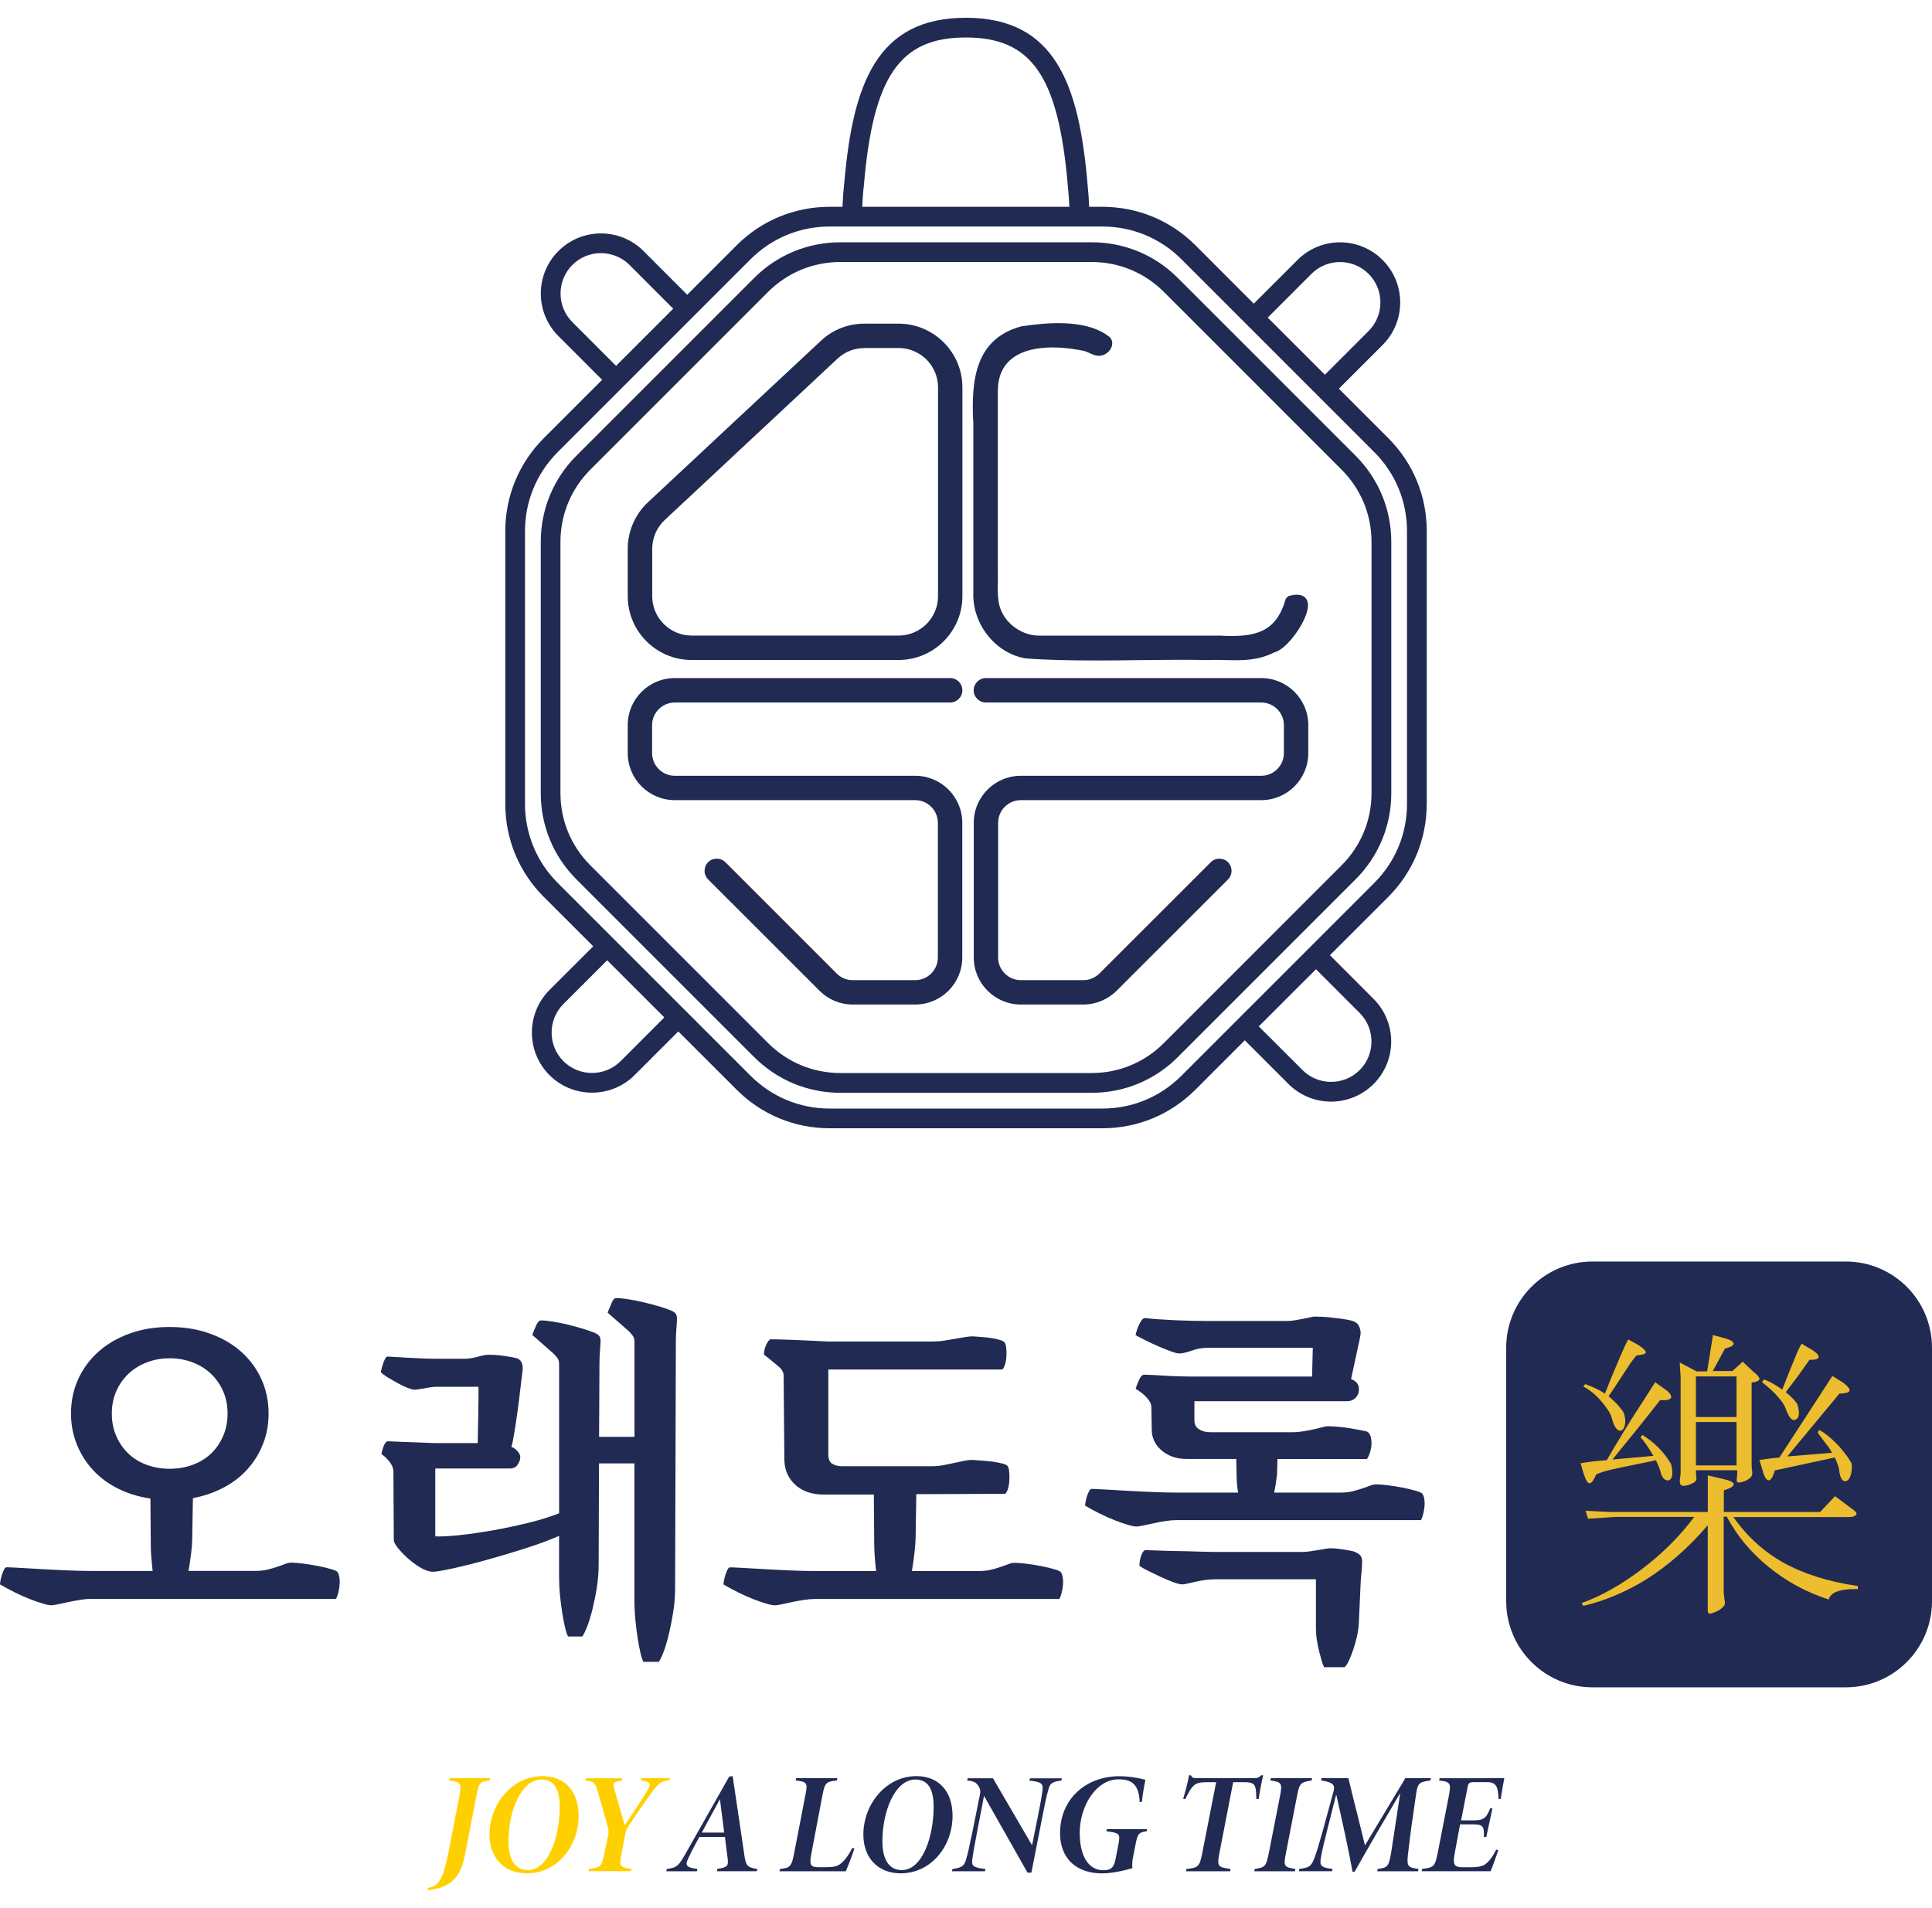 <svg width="80" height="79" viewBox="0 0 80 79" fill="none" xmlns="http://www.w3.org/2000/svg">
<g clip-path="url(#clip0_185_5882)">
<path d="M20.281 73.727C19.872 73.78 19.836 73.798 19.724 74.38L19.292 76.621C19.163 77.338 18.977 77.801 18.469 78.067C18.184 78.215 17.816 78.268 17.727 78.268L17.714 78.179C18.146 78.09 18.331 77.935 18.598 76.561L19.02 74.38C19.122 73.846 19.086 73.788 18.598 73.727L18.616 73.633H20.298L20.281 73.727Z" fill="#FFD000"/>
<path d="M23.96 75.196C23.96 76.429 23.094 77.572 21.808 77.572C20.883 77.572 20.268 76.94 20.268 75.966C20.268 74.711 21.205 73.547 22.461 73.547C23.386 73.547 23.96 74.169 23.96 75.194V75.196ZM21.055 76.246C21.055 76.957 21.305 77.438 21.856 77.438C22.728 77.438 23.177 76.014 23.177 74.83C23.177 74.261 23.048 73.687 22.425 73.687C21.579 73.687 21.055 74.996 21.055 76.248V76.246Z" fill="#FFD000"/>
<path d="M27.724 73.714C27.381 73.767 27.31 73.798 27.036 74.159C26.835 74.421 26.133 75.432 25.981 75.694C25.945 75.752 25.922 75.796 25.905 75.872L25.739 76.743C25.633 77.272 25.651 77.325 26.154 77.389L26.131 77.483H24.37L24.392 77.389C24.878 77.331 24.913 77.287 25.028 76.743L25.183 76.004C25.213 75.856 25.196 75.742 25.147 75.572C25.071 75.282 24.947 74.883 24.779 74.281C24.654 73.823 24.614 73.77 24.232 73.729L24.263 73.635H25.767L25.744 73.729L25.567 73.77C25.376 73.811 25.384 73.859 25.447 74.108C25.567 74.558 25.732 75.097 25.869 75.585C26.159 75.163 26.604 74.464 26.812 74.138C26.985 73.867 26.896 73.796 26.682 73.752L26.535 73.722L26.558 73.633H27.75L27.727 73.717L27.724 73.714Z" fill="#FFD000"/>
<path d="M31.333 77.484H29.686L29.704 77.39C30.131 77.319 30.166 77.266 30.131 76.958C30.095 76.686 30.059 76.424 30.019 76.063H28.959C28.804 76.353 28.644 76.638 28.527 76.894C28.362 77.233 28.367 77.321 28.878 77.393L28.86 77.487H27.592L27.61 77.393C28.032 77.334 28.09 77.286 28.428 76.686L30.194 73.568L30.337 73.545C30.555 75.039 30.692 75.893 30.812 76.752C30.883 77.268 30.931 77.321 31.358 77.393L31.34 77.487L31.333 77.484ZM29.816 74.516H29.803C29.554 74.96 29.317 75.418 29.061 75.885H29.986L29.813 74.516H29.816Z" fill="#212A52"/>
<path d="M35.377 76.548C35.311 76.761 35.105 77.308 35.021 77.486H32.276L32.299 77.391C32.726 77.343 32.775 77.297 32.886 76.728L33.361 74.273C33.45 73.823 33.402 73.78 32.947 73.727L32.965 73.633H34.673L34.655 73.727C34.193 73.775 34.152 73.829 34.05 74.367L33.6 76.743C33.517 77.183 33.529 77.318 33.88 77.318H34.165C34.508 77.318 34.663 77.295 34.828 77.158C34.988 77.028 35.166 76.779 35.295 76.517L35.379 76.548H35.377Z" fill="#212A52"/>
<path d="M39.443 75.196C39.443 76.429 38.576 77.572 37.29 77.572C36.365 77.572 35.75 76.94 35.75 75.966C35.75 74.711 36.688 73.547 37.943 73.547C38.868 73.547 39.443 74.169 39.443 75.194V75.196ZM36.538 76.246C36.538 76.957 36.787 77.438 37.338 77.438C38.21 77.438 38.66 76.014 38.66 74.83C38.66 74.261 38.53 73.687 37.908 73.687C37.061 73.687 36.538 74.996 36.538 76.248V76.246Z" fill="#212A52"/>
<path d="M43.953 73.728C43.532 73.787 43.478 73.848 43.397 74.16C43.356 74.29 43.295 74.546 43.166 75.21L42.708 77.545H42.548L40.746 74.364L40.456 75.876C40.327 76.557 40.296 76.73 40.266 76.953C40.225 77.251 40.248 77.332 40.805 77.393L40.787 77.487H39.417L39.44 77.393C39.849 77.334 39.925 77.263 40.009 76.979C40.075 76.747 40.121 76.557 40.258 75.894L40.578 74.305C40.596 74.221 40.609 74.109 40.53 73.98C40.428 73.807 40.317 73.749 40.05 73.731L40.068 73.637H41.117L42.736 76.412L42.972 75.233C43.11 74.562 43.127 74.409 43.163 74.178C43.211 73.858 43.14 73.787 42.629 73.733L42.647 73.639H43.969L43.951 73.733L43.953 73.728Z" fill="#212A52"/>
<path d="M47.192 74.623C47.161 73.894 46.871 73.68 46.315 73.68C45.385 73.68 44.709 74.788 44.709 75.897C44.709 76.822 45.052 77.444 45.682 77.444C45.949 77.444 46.114 77.378 46.185 77.017L46.31 76.382C46.399 75.924 46.358 75.902 45.812 75.83L45.835 75.742H47.499L47.481 75.83C47.156 75.879 47.108 75.919 47.019 76.382L46.912 76.921C46.882 77.068 46.877 77.246 46.889 77.36C46.556 77.454 46.076 77.574 45.631 77.574C44.559 77.574 43.895 76.946 43.895 75.909C43.895 74.499 44.955 73.551 46.356 73.551C46.813 73.551 47.255 73.652 47.428 73.698C47.387 73.899 47.326 74.219 47.281 74.616L47.192 74.621V74.623Z" fill="#212A52"/>
<path d="M52.307 73.514C52.259 73.697 52.17 74.142 52.117 74.493L52.023 74.498C52.017 74.391 52.017 74.272 52.01 74.19C51.979 73.875 51.898 73.799 51.529 73.799H51.062L50.493 76.734C50.386 77.286 50.426 77.316 50.955 77.392L50.937 77.486H49.113L49.13 77.392C49.623 77.339 49.669 77.298 49.783 76.734L50.358 73.799H50.015C49.623 73.799 49.517 73.835 49.362 74.012C49.273 74.106 49.179 74.292 49.082 74.498L48.993 74.485C49.082 74.188 49.184 73.809 49.237 73.512H49.313C49.385 73.636 49.42 73.631 49.58 73.631H51.934C52.081 73.631 52.124 73.608 52.223 73.512H52.307V73.514Z" fill="#212A52"/>
<path d="M54.31 73.727C53.852 73.798 53.806 73.846 53.705 74.38L53.247 76.738C53.141 77.277 53.163 77.32 53.639 77.391L53.621 77.486H51.938L51.956 77.391C52.388 77.325 52.424 77.29 52.538 76.738L53.001 74.38C53.108 73.841 53.072 73.793 52.604 73.727L52.622 73.633H54.33L54.312 73.727H54.31Z" fill="#212A52"/>
<path d="M59.234 73.727C58.749 73.793 58.701 73.834 58.63 74.345C58.5 75.204 58.403 75.916 58.322 76.609C58.238 77.285 58.251 77.321 58.736 77.392L58.719 77.486H57.029L57.046 77.392C57.486 77.334 57.514 77.28 57.621 76.609C57.74 75.85 57.852 75.074 57.977 74.274H57.964C57.377 75.27 56.683 76.454 56.091 77.509H56.007C55.834 76.548 55.539 75.232 55.336 74.332H55.323L54.932 75.88C54.785 76.462 54.718 76.78 54.696 76.922C54.647 77.219 54.655 77.336 55.176 77.39L55.158 77.484H53.783L53.801 77.39C54.233 77.331 54.286 77.283 54.424 76.95C54.495 76.777 54.642 76.279 54.774 75.811L55.219 74.175C55.278 73.961 55.26 73.806 54.703 73.725L54.721 73.631H55.834C56.03 74.472 56.332 75.616 56.52 76.416L58.193 73.631H59.252L59.229 73.725L59.234 73.727Z" fill="#212A52"/>
<path d="M61.525 73.632C61.827 73.632 62.081 73.632 62.29 73.627C62.249 73.828 62.183 74.214 62.142 74.491L62.053 74.496C62.031 73.985 61.959 73.797 61.578 73.797H61.039C60.844 73.797 60.803 73.833 60.773 73.988L60.501 75.38H61.011C61.416 75.38 61.545 75.297 61.705 74.882H61.799L61.545 76.067H61.444C61.466 75.599 61.385 75.546 60.986 75.546H60.458L60.244 76.702C60.16 77.142 60.173 77.32 60.534 77.32H60.872C61.347 77.32 61.459 77.254 61.632 77.083C61.743 76.964 61.84 76.811 61.957 76.59L62.041 76.613C61.975 76.822 61.809 77.284 61.721 77.485H58.869L58.887 77.391C59.38 77.325 59.416 77.297 59.532 76.727L59.99 74.387C60.084 73.876 60.092 73.777 59.593 73.729L59.611 73.635H61.525V73.632Z" fill="#212A52"/>
<path d="M48.771 11.51C47.821 10.557 46.553 10.033 45.203 10.033H34.799C33.449 10.033 32.181 10.557 31.228 11.51L23.868 18.87C22.915 19.823 22.392 21.091 22.392 22.44V32.845C22.392 34.191 22.915 35.46 23.868 36.413L31.228 43.773C32.181 44.725 33.449 45.252 34.799 45.252H45.203C46.553 45.252 47.821 44.725 48.771 43.773L56.131 36.413C57.084 35.462 57.61 34.191 57.61 32.845V22.44C57.61 21.091 57.084 19.823 56.131 18.87L48.771 11.51ZM56.792 32.845C56.792 33.973 56.349 35.035 55.551 35.833L48.192 43.193C47.394 43.991 46.331 44.433 45.203 44.433H34.799C33.668 44.433 32.605 43.991 31.805 43.193L24.445 35.833C23.647 35.035 23.207 33.973 23.207 32.845V22.44C23.207 21.309 23.647 20.247 24.445 19.447L31.805 12.087C32.603 11.289 33.665 10.849 34.799 10.849H45.203C46.331 10.849 47.394 11.289 48.192 12.087L55.551 19.447C56.349 20.244 56.792 21.307 56.792 22.44V32.845Z" fill="#212A52"/>
<path d="M59.079 33.289V21.992C59.079 20.539 58.515 19.172 57.488 18.145L55.44 16.096L55.15 16.386L57.249 14.287C58.223 13.316 58.223 11.735 57.249 10.765C56.279 9.791 54.698 9.791 53.727 10.765L51.915 12.574L49.501 10.157C48.471 9.13 47.104 8.564 45.65 8.564H45.099C45.089 8.249 45.066 7.926 45.03 7.598C44.677 3.476 43.683 0.736 39.993 0.736C36.303 0.736 35.312 3.478 34.959 7.588C34.921 7.923 34.898 8.244 34.885 8.564H34.352C32.898 8.564 31.531 9.13 30.504 10.157L28.456 12.206L26.646 10.394C25.675 9.423 24.095 9.423 23.124 10.394C22.15 11.367 22.15 12.945 23.124 13.918L24.933 15.728L22.516 18.145C21.49 19.172 20.923 20.541 20.923 21.992V33.289C20.923 34.745 21.49 36.11 22.516 37.139L24.565 39.185L22.753 40.994C21.782 41.968 21.782 43.548 22.753 44.519C23.238 45.005 23.876 45.246 24.514 45.246C25.152 45.246 25.792 45.005 26.277 44.519L28.087 42.71L30.504 45.124C31.531 46.153 32.9 46.72 34.352 46.72H45.648C47.104 46.72 48.469 46.153 49.498 45.124L51.544 43.078L51.254 42.788L53.353 44.888C53.841 45.373 54.479 45.617 55.117 45.617C55.755 45.617 56.393 45.37 56.878 44.888C57.849 43.917 57.849 42.336 56.878 41.365L55.069 39.553L57.486 37.139C58.512 36.11 59.077 34.742 59.077 33.289H59.079ZM54.304 11.341C54.954 10.688 56.019 10.688 56.67 11.341C57.323 11.992 57.323 13.057 56.67 13.707L54.86 15.517L52.494 13.151L54.304 11.341ZM35.772 7.664C36.158 3.151 37.266 1.552 39.993 1.552C42.72 1.552 43.826 3.153 44.215 7.677C44.248 7.982 44.268 8.274 44.281 8.564H35.703C35.716 8.274 35.736 7.977 35.772 7.667V7.664ZM23.701 13.339C23.047 12.686 23.047 11.624 23.701 10.97C24.354 10.317 25.411 10.32 26.067 10.97L27.876 12.783L25.51 15.149L23.701 13.339ZM25.698 43.942C25.045 44.593 23.983 44.593 23.329 43.942C22.679 43.289 22.679 42.227 23.329 41.576L25.142 39.764L27.508 42.13L25.698 43.942ZM56.301 41.945C56.952 42.595 56.952 43.66 56.301 44.311C55.648 44.964 54.586 44.961 53.935 44.311L52.123 42.501L54.492 40.135L56.301 41.945ZM48.919 44.547C48.047 45.421 46.886 45.904 45.648 45.904H34.352C33.116 45.904 31.955 45.421 31.081 44.547L23.093 36.56C22.221 35.688 21.739 34.526 21.739 33.289V21.992C21.739 20.757 22.221 19.596 23.093 18.722L31.081 10.734C31.955 9.862 33.116 9.38 34.352 9.38H45.648C46.886 9.38 48.047 9.862 48.919 10.734L56.906 18.722C57.78 19.596 58.261 20.757 58.261 21.992V33.289C58.261 34.526 57.78 35.688 56.906 36.56L48.919 44.547Z" fill="#212A52"/>
<path d="M37.208 13.498H35.793C35.137 13.498 34.512 13.747 34.039 14.197L26.88 20.883C26.38 21.361 26.09 22.035 26.09 22.726V24.688C26.09 26.091 27.231 27.234 28.636 27.234H37.208C38.611 27.234 39.755 26.093 39.755 24.688V16.042C39.755 14.639 38.614 13.498 37.208 13.498ZM38.937 24.685C38.937 25.638 38.161 26.413 37.208 26.413H28.636C27.686 26.413 26.908 25.638 26.908 24.685V22.723C26.908 22.256 27.104 21.796 27.442 21.475L34.601 14.789C34.924 14.484 35.346 14.314 35.793 14.314H37.208C38.161 14.314 38.937 15.089 38.937 16.039V24.685Z" fill="#212A52"/>
<path d="M37.208 27.329H28.636C27.18 27.329 25.993 26.145 25.993 24.686V22.724C25.993 22.005 26.293 21.309 26.814 20.813L33.976 14.127C34.464 13.659 35.109 13.402 35.793 13.402H37.208C38.664 13.402 39.851 14.587 39.851 16.04V24.686C39.851 26.142 38.667 27.329 37.208 27.329ZM35.793 13.595C35.16 13.595 34.56 13.834 34.108 14.266L26.946 20.953C26.463 21.413 26.186 22.058 26.186 22.724V24.686C26.186 26.035 27.284 27.136 28.636 27.136H37.208C38.558 27.136 39.658 26.038 39.658 24.686V16.04C39.658 14.691 38.56 13.593 37.208 13.593H35.793V13.595ZM37.208 26.511H28.636C27.63 26.511 26.811 25.692 26.811 24.686V22.724C26.811 22.229 27.017 21.748 27.376 21.405L34.535 14.719C34.875 14.396 35.32 14.218 35.79 14.218H37.206C38.212 14.218 39.03 15.036 39.03 16.04V24.686C39.03 25.692 38.212 26.511 37.206 26.511H37.208ZM35.793 14.414C35.371 14.414 34.972 14.571 34.669 14.861L27.51 21.547C27.19 21.852 27.007 22.282 27.007 22.724V24.686C27.007 25.586 27.739 26.318 28.639 26.318H37.211C38.11 26.318 38.842 25.586 38.842 24.686V16.04C38.842 15.143 38.11 14.411 37.211 14.411H35.795L35.793 14.414Z" fill="#212A52"/>
<path d="M53.334 24.832C52.912 26.304 51.953 26.497 50.523 26.415C48.472 26.415 43.915 26.415 43.12 26.415C42.266 26.456 41.371 25.808 41.257 24.911C41.186 24.453 41.242 24.161 41.224 23.683C41.224 21.633 41.224 16.992 41.224 16.199C41.224 14.168 43.435 14.107 44.947 14.445C45.178 14.527 45.364 14.656 45.544 14.634C45.849 14.616 46.108 14.212 45.867 14.014C44.95 13.304 43.435 13.454 42.34 13.602C40.444 14.1 40.304 15.843 40.4 17.543C40.4 19.762 40.4 23.803 40.4 24.537C40.352 25.739 41.249 26.964 42.482 27.168C44.767 27.343 47.796 27.18 50.022 27.234C51.044 27.196 51.806 27.389 52.752 26.916C53.445 26.759 54.929 24.357 53.4 24.769L53.331 24.832H53.334Z" fill="#212A52"/>
<path d="M45.28 27.348C44.294 27.348 43.333 27.33 42.474 27.264C41.221 27.061 40.253 25.836 40.304 24.535V17.543C40.202 15.752 40.375 14.016 42.314 13.508C43.163 13.391 44.911 13.154 45.923 13.937C46.045 14.036 46.085 14.189 46.035 14.346C45.966 14.555 45.755 14.72 45.547 14.73C45.402 14.75 45.259 14.684 45.109 14.618C45.048 14.59 44.982 14.56 44.911 14.537C44.439 14.433 42.797 14.135 41.892 14.857C41.511 15.162 41.318 15.612 41.318 16.199V23.683C41.325 23.861 41.32 24.014 41.318 24.161C41.313 24.405 41.308 24.619 41.348 24.895C41.45 25.686 42.212 26.321 43.036 26.321C43.061 26.321 43.087 26.321 43.112 26.321H50.52C51.981 26.402 52.84 26.189 53.237 24.809L53.244 24.784L53.349 24.684L53.371 24.677C53.689 24.59 53.918 24.616 54.047 24.748C54.175 24.878 54.195 25.086 54.108 25.371C53.928 25.983 53.232 26.906 52.769 27.012C52.073 27.363 51.445 27.348 50.774 27.333C50.535 27.328 50.286 27.32 50.022 27.333C49.16 27.312 48.197 27.323 47.178 27.335C46.545 27.343 45.905 27.35 45.277 27.35L45.28 27.348ZM43.831 13.574C43.259 13.574 42.718 13.647 42.352 13.696C40.558 14.166 40.4 15.82 40.497 17.536V24.537C40.449 25.747 41.346 26.883 42.497 27.071C43.89 27.178 45.562 27.157 47.178 27.14C48.2 27.129 49.166 27.117 50.025 27.137C50.291 27.127 50.543 27.132 50.784 27.137C51.455 27.152 52.035 27.168 52.711 26.829C53.094 26.741 53.753 25.91 53.931 25.315C53.992 25.109 53.986 24.954 53.915 24.88C53.839 24.804 53.679 24.794 53.45 24.855L53.42 24.883C52.985 26.357 52.027 26.598 50.52 26.512H43.122C42.182 26.555 41.277 25.831 41.163 24.923C41.117 24.631 41.122 24.4 41.13 24.156C41.132 24.014 41.137 23.861 41.13 23.686V16.199C41.13 15.551 41.348 15.05 41.775 14.707C42.746 13.929 44.467 14.239 44.967 14.351C45.054 14.382 45.125 14.412 45.191 14.443C45.32 14.501 45.427 14.547 45.531 14.539C45.686 14.532 45.813 14.405 45.852 14.285C45.869 14.229 45.877 14.148 45.803 14.087C45.282 13.683 44.533 13.574 43.829 13.574H43.831Z" fill="#212A52"/>
<path d="M52.227 28.174H40.826C40.602 28.174 40.417 28.357 40.417 28.583C40.417 28.809 40.602 28.992 40.826 28.992H52.227C52.796 28.992 53.264 29.455 53.264 30.026V31.183C53.264 31.752 52.799 32.22 52.227 32.22H42.27C41.248 32.22 40.417 33.051 40.417 34.072V39.646C40.417 40.665 41.248 41.498 42.27 41.498H44.862C45.35 41.498 45.828 41.3 46.173 40.954L50.778 36.349C50.936 36.192 50.936 35.933 50.778 35.773C50.618 35.615 50.359 35.615 50.201 35.773L45.594 40.377C45.403 40.571 45.136 40.682 44.864 40.682H42.272C41.703 40.682 41.235 40.217 41.235 39.648V34.075C41.235 33.503 41.7 33.041 42.272 33.041H52.229C53.251 33.041 54.082 32.209 54.082 31.188V30.032C54.082 29.01 53.251 28.179 52.229 28.179L52.227 28.174Z" fill="#212A52"/>
<path d="M44.862 41.596H42.27C41.195 41.596 40.321 40.721 40.321 39.647V34.073C40.321 32.998 41.195 32.124 42.27 32.124H52.225C52.743 32.124 53.163 31.702 53.163 31.184V30.027C53.163 29.509 52.741 29.09 52.225 29.09H40.824C40.544 29.09 40.318 28.863 40.318 28.584C40.318 28.304 40.544 28.078 40.824 28.078H52.225C53.3 28.078 54.174 28.952 54.174 30.027V31.184C54.174 32.259 53.3 33.133 52.225 33.133H42.27C41.752 33.133 41.33 33.555 41.33 34.073V39.647C41.33 40.165 41.752 40.587 42.27 40.587H44.862C45.109 40.587 45.35 40.485 45.526 40.31L50.136 35.702C50.331 35.507 50.649 35.507 50.85 35.702C51.045 35.903 51.045 36.223 50.85 36.416L46.242 41.021C45.879 41.385 45.376 41.596 44.865 41.596H44.862ZM42.273 32.317C41.304 32.317 40.517 33.105 40.517 34.073V39.647C40.517 40.615 41.304 41.403 42.273 41.403H44.865C45.325 41.403 45.78 41.215 46.108 40.887L50.715 36.282C50.835 36.162 50.835 35.962 50.715 35.84C50.593 35.72 50.395 35.72 50.276 35.84L45.665 40.444C45.457 40.655 45.165 40.777 44.867 40.777H42.275C41.65 40.777 41.142 40.269 41.142 39.644V34.071C41.142 33.446 41.65 32.937 42.275 32.937H52.23C53.198 32.937 53.986 32.149 53.986 31.181V30.025C53.986 29.057 53.198 28.269 52.23 28.269H40.829C40.656 28.269 40.517 28.409 40.517 28.581C40.517 28.754 40.659 28.894 40.829 28.894H52.23C52.855 28.894 53.361 29.402 53.361 30.025V31.181C53.361 31.806 52.852 32.315 52.23 32.315H42.275L42.273 32.317Z" fill="#212A52"/>
<path d="M27.945 28.992H39.345C39.571 28.992 39.754 28.807 39.754 28.583C39.754 28.359 39.571 28.174 39.345 28.174H27.945C26.923 28.174 26.092 29.005 26.092 30.026V31.183C26.092 32.205 26.923 33.035 27.945 33.035H37.902C38.471 33.035 38.936 33.498 38.936 34.07V39.643C38.936 40.212 38.471 40.677 37.902 40.677H35.309C35.035 40.677 34.773 40.568 34.58 40.372L29.975 35.767C29.815 35.61 29.556 35.61 29.398 35.767C29.238 35.928 29.238 36.187 29.398 36.344L34.003 40.949C34.351 41.3 34.819 41.493 35.312 41.493H37.904C38.926 41.493 39.757 40.66 39.757 39.641V34.067C39.757 33.046 38.926 32.215 37.904 32.215H27.947C27.378 32.215 26.91 31.75 26.91 31.178V30.021C26.91 29.45 27.375 28.987 27.947 28.987L27.945 28.992Z" fill="#212A52"/>
<path d="M37.9 41.596H35.307C34.786 41.596 34.298 41.392 33.93 41.021L29.322 36.416C29.228 36.322 29.175 36.198 29.175 36.063C29.175 35.926 29.226 35.799 29.322 35.702C29.518 35.507 29.838 35.507 30.037 35.702L34.644 40.31C34.819 40.488 35.053 40.587 35.305 40.587H37.897C38.415 40.587 38.835 40.165 38.835 39.647V34.073C38.835 33.555 38.413 33.133 37.897 33.133H27.942C26.867 33.133 25.993 32.259 25.993 31.184V30.027C25.993 28.952 26.867 28.078 27.942 28.078H39.343C39.623 28.078 39.849 28.304 39.849 28.584C39.849 28.863 39.623 29.09 39.343 29.09H27.942C27.424 29.09 27.002 29.512 27.002 30.027V31.184C27.002 31.702 27.424 32.124 27.942 32.124H37.897C38.972 32.124 39.846 32.998 39.846 34.073V39.647C39.846 40.721 38.972 41.596 37.897 41.596H37.9ZM29.683 35.748C29.605 35.748 29.523 35.779 29.462 35.837C29.404 35.898 29.371 35.977 29.371 36.061C29.371 36.142 29.404 36.221 29.462 36.279L34.07 40.887C34.4 41.22 34.84 41.403 35.31 41.403H37.902C38.87 41.403 39.658 40.615 39.658 39.647V34.073C39.658 33.105 38.87 32.317 37.902 32.317H27.948C27.322 32.317 26.814 31.809 26.814 31.184V30.027C26.814 29.402 27.322 28.896 27.948 28.896H39.348C39.521 28.896 39.661 28.757 39.661 28.584C39.661 28.411 39.521 28.271 39.348 28.271H27.948C26.979 28.271 26.191 29.059 26.191 30.027V31.184C26.191 32.152 26.979 32.94 27.948 32.94H37.902C38.527 32.94 39.033 33.448 39.033 34.073V39.647C39.033 40.272 38.525 40.78 37.902 40.78H35.31C35.007 40.78 34.723 40.66 34.512 40.444L29.904 35.84C29.843 35.779 29.765 35.751 29.683 35.751V35.748Z" fill="#212A52"/>
<path d="M3.329 66.248C3.159 66.274 2.991 66.304 2.826 66.34C2.661 66.375 2.513 66.406 2.386 66.434C2.257 66.459 2.173 66.472 2.132 66.472C2.048 66.472 1.931 66.449 1.776 66.403C1.621 66.358 1.444 66.296 1.243 66.218C1.042 66.141 0.834 66.047 0.618 65.941C0.402 65.831 0.196 65.722 0 65.608C0 65.567 0.008 65.509 0.023 65.43C0.038 65.354 0.058 65.275 0.084 65.199C0.109 65.122 0.137 65.051 0.17 64.99C0.201 64.929 0.236 64.899 0.277 64.899C0.348 64.899 0.521 64.906 0.795 64.922C1.07 64.937 1.377 64.955 1.723 64.975C2.069 64.995 2.427 65.013 2.798 65.028C3.169 65.044 3.487 65.051 3.756 65.051H6.32C6.3 64.876 6.282 64.695 6.267 64.51C6.252 64.324 6.244 64.159 6.244 64.014L6.229 62.052C5.736 61.981 5.284 61.841 4.877 61.636C4.47 61.43 4.125 61.173 3.843 60.863C3.558 60.553 3.337 60.202 3.179 59.806C3.019 59.409 2.94 58.985 2.94 58.533C2.94 58.017 3.039 57.541 3.24 57.104C3.441 56.667 3.721 56.288 4.081 55.968C4.442 55.648 4.872 55.399 5.37 55.219C5.871 55.038 6.422 54.949 7.029 54.949C7.637 54.949 8.178 55.041 8.681 55.219C9.187 55.399 9.619 55.648 9.98 55.968C10.341 56.288 10.62 56.665 10.821 57.104C11.022 57.541 11.121 58.019 11.121 58.533C11.121 58.975 11.047 59.389 10.897 59.775C10.748 60.162 10.537 60.51 10.265 60.817C9.993 61.127 9.662 61.384 9.276 61.59C8.89 61.796 8.46 61.946 7.988 62.037L7.957 63.783C7.957 63.908 7.942 64.096 7.911 64.347C7.881 64.599 7.845 64.833 7.805 65.049H10.585C10.77 65.049 10.935 65.031 11.08 64.995C11.225 64.96 11.357 64.922 11.482 64.878C11.607 64.835 11.713 64.8 11.807 64.761C11.901 64.723 11.988 64.708 12.072 64.708C12.186 64.708 12.344 64.721 12.549 64.746C12.755 64.772 12.961 64.805 13.167 64.845C13.373 64.886 13.556 64.929 13.716 64.978C13.876 65.023 13.965 65.066 13.985 65.11C14.026 65.181 14.051 65.272 14.061 65.379C14.072 65.488 14.069 65.595 14.054 65.704C14.039 65.814 14.018 65.913 13.993 66.007C13.967 66.101 13.94 66.167 13.909 66.207H3.754C3.639 66.207 3.499 66.22 3.329 66.246V66.248ZM7.977 60.657C8.27 60.548 8.524 60.395 8.735 60.195C8.946 59.994 9.113 59.752 9.238 59.468C9.362 59.186 9.423 58.873 9.423 58.533C9.423 58.192 9.362 57.885 9.238 57.605C9.113 57.325 8.946 57.087 8.735 56.886C8.524 56.685 8.272 56.527 7.977 56.416C7.683 56.301 7.367 56.245 7.027 56.245C6.686 56.245 6.371 56.301 6.076 56.416C5.782 56.53 5.53 56.685 5.319 56.886C5.108 57.087 4.94 57.325 4.816 57.605C4.694 57.882 4.63 58.192 4.63 58.533C4.63 58.873 4.691 59.183 4.816 59.468C4.94 59.752 5.108 59.994 5.319 60.195C5.53 60.395 5.782 60.55 6.076 60.657C6.369 60.766 6.686 60.82 7.027 60.82C7.367 60.82 7.683 60.766 7.977 60.657Z" fill="#212A52"/>
<path d="M23.399 67.391C23.358 67.221 23.32 67.023 23.282 66.797C23.246 66.571 23.216 66.322 23.188 66.055C23.162 65.788 23.15 65.519 23.15 65.252V63.6C22.748 63.775 22.273 63.95 21.721 64.126C21.17 64.301 20.634 64.461 20.115 64.604C19.594 64.749 19.132 64.863 18.725 64.952C18.319 65.038 18.057 65.084 17.945 65.084C17.78 65.084 17.602 65.028 17.411 64.914C17.221 64.799 17.043 64.67 16.878 64.52C16.712 64.37 16.578 64.228 16.468 64.088C16.362 63.948 16.306 63.849 16.306 63.788L16.291 60.947C16.291 60.792 16.227 60.642 16.097 60.492C15.968 60.342 15.869 60.253 15.797 60.222C15.797 60.202 15.805 60.161 15.82 60.098C15.836 60.037 15.853 59.973 15.874 59.912C15.894 59.851 15.922 59.795 15.96 59.75C15.996 59.704 16.029 59.681 16.059 59.681C16.12 59.681 16.242 59.686 16.423 59.696C16.603 59.706 16.799 59.714 17.01 59.719C17.221 59.724 17.421 59.732 17.612 59.742C17.803 59.752 17.937 59.757 18.021 59.757H19.782C19.782 59.643 19.785 59.48 19.79 59.262C19.795 59.046 19.8 58.822 19.805 58.591C19.81 58.359 19.813 58.136 19.813 57.92V57.424H18.085C18.001 57.424 17.915 57.432 17.82 57.447C17.729 57.462 17.637 57.478 17.551 57.493C17.465 57.508 17.386 57.521 17.32 57.531C17.254 57.541 17.203 57.546 17.172 57.546C17.111 57.546 17.012 57.521 16.88 57.47C16.745 57.419 16.611 57.353 16.471 57.277C16.331 57.201 16.197 57.119 16.062 57.038C15.927 56.957 15.831 56.883 15.77 56.822C15.79 56.697 15.828 56.56 15.884 56.405C15.94 56.25 15.996 56.174 16.047 56.174C16.087 56.174 16.181 56.179 16.326 56.189C16.471 56.199 16.639 56.209 16.837 56.22C17.033 56.23 17.241 56.24 17.462 56.25C17.683 56.26 17.892 56.265 18.087 56.265H19.198C19.393 56.265 19.589 56.237 19.785 56.181C19.981 56.126 20.12 56.098 20.202 56.098C20.438 56.098 20.672 56.115 20.906 56.151C21.137 56.187 21.294 56.215 21.376 56.235C21.582 56.296 21.668 56.471 21.638 56.761C21.617 56.916 21.589 57.152 21.551 57.472C21.516 57.793 21.475 58.118 21.429 58.453C21.383 58.789 21.335 59.094 21.289 59.373C21.244 59.651 21.206 59.831 21.175 59.915C21.269 59.945 21.353 60.004 21.429 60.093C21.505 60.179 21.544 60.26 21.544 60.332C21.544 60.436 21.508 60.54 21.437 60.647C21.366 60.756 21.256 60.809 21.111 60.809H18.024V63.62C18.27 63.63 18.611 63.612 19.043 63.567C19.475 63.521 19.937 63.452 20.425 63.366C20.916 63.28 21.401 63.175 21.887 63.056C22.369 62.937 22.791 62.807 23.152 62.662V56.484C23.152 56.38 23.127 56.296 23.076 56.23C23.025 56.164 22.972 56.103 22.921 56.052L22.042 55.279C22.082 55.165 22.133 55.038 22.197 54.893C22.26 54.748 22.326 54.677 22.397 54.677C22.519 54.677 22.68 54.692 22.875 54.723C23.071 54.753 23.277 54.794 23.493 54.847C23.709 54.898 23.92 54.954 24.126 55.018C24.331 55.081 24.507 55.142 24.652 55.203C24.733 55.244 24.791 55.287 24.822 55.335C24.852 55.383 24.868 55.447 24.868 55.528C24.868 55.61 24.86 55.744 24.845 55.93C24.829 56.115 24.822 56.291 24.822 56.456L24.807 59.498H26.273V55.559C26.273 55.455 26.248 55.371 26.197 55.305C26.146 55.239 26.093 55.178 26.042 55.127L25.16 54.354C25.211 54.23 25.267 54.1 25.323 53.96C25.378 53.821 25.442 53.752 25.516 53.752C25.638 53.752 25.8 53.767 26.001 53.798C26.202 53.828 26.413 53.869 26.634 53.922C26.855 53.973 27.071 54.032 27.282 54.093C27.493 54.154 27.671 54.217 27.816 54.278C27.897 54.319 27.955 54.364 27.986 54.41C28.016 54.456 28.032 54.522 28.032 54.603C28.032 54.685 28.024 54.819 28.009 55.005C27.994 55.19 27.986 55.366 27.986 55.531L27.955 65.755C27.955 66.085 27.93 66.41 27.879 66.736C27.828 67.061 27.767 67.364 27.701 67.648C27.635 67.933 27.561 68.177 27.485 68.383C27.407 68.588 27.338 68.733 27.277 68.815H26.644C26.603 68.743 26.56 68.619 26.52 68.444C26.479 68.268 26.441 68.062 26.403 67.826C26.364 67.59 26.337 67.336 26.309 67.061C26.283 66.789 26.27 66.517 26.27 66.25V60.598H24.804L24.789 64.769C24.789 65.099 24.764 65.422 24.713 65.742C24.662 66.062 24.601 66.357 24.535 66.629C24.469 66.901 24.395 67.137 24.319 67.341C24.242 67.541 24.171 67.684 24.11 67.765H23.523C23.483 67.694 23.439 67.572 23.399 67.402V67.391Z" fill="#212A52"/>
<path d="M32.944 61.491C32.644 61.229 32.492 60.886 32.479 60.464L32.449 56.973C32.449 56.848 32.398 56.736 32.294 56.632C32.283 56.622 32.248 56.594 32.194 56.548C32.136 56.502 32.075 56.452 32.009 56.393C31.943 56.337 31.872 56.279 31.8 56.223C31.729 56.167 31.671 56.121 31.63 56.091C31.63 56.04 31.638 55.976 31.653 55.905C31.668 55.834 31.691 55.763 31.722 55.697C31.752 55.631 31.785 55.572 31.821 55.526C31.856 55.481 31.89 55.458 31.92 55.458C31.981 55.458 32.108 55.461 32.299 55.465C32.489 55.471 32.703 55.478 32.939 55.488C33.175 55.499 33.414 55.509 33.658 55.519C33.9 55.529 34.098 55.539 34.253 55.549H38.639C38.794 55.549 38.952 55.537 39.109 55.511C39.27 55.486 39.42 55.461 39.564 55.435C39.709 55.41 39.841 55.387 39.966 55.366C40.09 55.346 40.192 55.336 40.276 55.336C40.401 55.346 40.533 55.356 40.678 55.366C40.822 55.377 40.957 55.392 41.079 55.412C41.204 55.432 41.313 55.458 41.412 55.488C41.511 55.519 41.575 55.554 41.605 55.598C41.636 55.641 41.656 55.715 41.666 55.821C41.676 55.928 41.679 56.04 41.674 56.154C41.669 56.269 41.651 56.378 41.62 56.487C41.59 56.596 41.549 56.67 41.496 56.711H34.299V60.218C34.299 60.414 34.352 60.546 34.461 60.612C34.568 60.678 34.7 60.714 34.855 60.714H38.609C38.764 60.714 38.921 60.698 39.079 60.668C39.239 60.637 39.389 60.607 39.534 60.574C39.679 60.543 39.811 60.515 39.935 60.49C40.06 60.464 40.162 60.452 40.245 60.452C40.36 60.462 40.495 60.472 40.655 60.482C40.815 60.492 40.967 60.508 41.117 60.528C41.267 60.548 41.397 60.574 41.511 60.604C41.626 60.635 41.697 60.67 41.727 60.714C41.758 60.757 41.778 60.83 41.788 60.937C41.798 61.046 41.801 61.161 41.796 61.285C41.791 61.41 41.773 61.524 41.742 61.633C41.712 61.74 41.671 61.816 41.62 61.857L37.943 61.872L37.913 63.694C37.913 63.819 37.897 64.017 37.867 64.289C37.836 64.561 37.801 64.818 37.76 65.054H40.54C40.726 65.054 40.891 65.036 41.033 65.001C41.178 64.965 41.313 64.927 41.435 64.884C41.557 64.841 41.666 64.805 41.76 64.767C41.854 64.729 41.941 64.714 42.022 64.714C42.136 64.714 42.294 64.726 42.5 64.752C42.706 64.777 42.911 64.81 43.117 64.851C43.323 64.891 43.506 64.935 43.666 64.983C43.826 65.031 43.915 65.072 43.938 65.115C43.979 65.186 44.004 65.278 44.014 65.385C44.025 65.494 44.022 65.601 44.007 65.71C43.992 65.819 43.971 65.918 43.946 66.012C43.92 66.106 43.892 66.172 43.859 66.213H33.712C33.597 66.213 33.458 66.226 33.287 66.251C33.117 66.277 32.949 66.307 32.784 66.343C32.619 66.378 32.471 66.409 32.344 66.437C32.217 66.465 32.131 66.475 32.09 66.475C32.009 66.475 31.89 66.452 31.734 66.406C31.579 66.36 31.401 66.299 31.201 66.221C31 66.142 30.792 66.05 30.576 65.944C30.36 65.834 30.154 65.725 29.958 65.611C29.958 65.57 29.966 65.512 29.981 65.433C29.996 65.357 30.017 65.278 30.042 65.202C30.067 65.125 30.095 65.054 30.126 64.993C30.156 64.932 30.192 64.902 30.235 64.902C30.306 64.902 30.479 64.909 30.753 64.925C31.025 64.94 31.335 64.958 31.681 64.978C32.027 64.998 32.385 65.016 32.754 65.031C33.125 65.046 33.445 65.054 33.712 65.054H36.276C36.255 64.869 36.238 64.673 36.222 64.467C36.207 64.261 36.2 64.086 36.2 63.941L36.184 61.888H34.098C33.625 61.888 33.239 61.755 32.939 61.494L32.944 61.491Z" fill="#212A52"/>
<path d="M48.52 60.309C48.34 60.238 48.187 60.144 48.065 60.03C47.941 59.916 47.849 59.791 47.786 59.651C47.725 59.511 47.692 59.372 47.692 59.227L47.676 58.269C47.676 58.187 47.651 58.103 47.597 58.022C47.547 57.941 47.483 57.865 47.412 57.798C47.341 57.732 47.267 57.671 47.196 57.621C47.125 57.57 47.066 57.534 47.026 57.511C47.066 57.367 47.12 57.234 47.181 57.11C47.242 56.985 47.31 56.924 47.382 56.924C47.506 56.924 47.768 56.937 48.169 56.962C48.571 56.988 49.003 57.001 49.465 57.001H54.33L54.36 55.811H50.02C49.783 55.811 49.557 55.849 49.349 55.928C49.138 56.004 48.965 56.045 48.83 56.045C48.759 56.045 48.645 56.017 48.49 55.959C48.334 55.903 48.167 55.834 47.986 55.758C47.806 55.681 47.628 55.598 47.453 55.511C47.277 55.425 47.133 55.349 47.021 55.288C47.031 55.237 47.049 55.168 47.074 55.087C47.099 55.005 47.13 54.924 47.168 54.848C47.206 54.772 47.242 54.706 47.285 54.655C47.326 54.604 47.366 54.579 47.407 54.579C47.593 54.599 47.793 54.617 48.009 54.632C48.225 54.647 48.449 54.66 48.68 54.67C48.911 54.68 49.14 54.688 49.366 54.693C49.593 54.698 49.809 54.701 50.017 54.701H53.29C53.394 54.701 53.504 54.69 53.623 54.67C53.74 54.65 53.854 54.629 53.964 54.609C54.073 54.589 54.169 54.568 54.256 54.548C54.342 54.528 54.403 54.518 54.434 54.518C54.495 54.518 54.589 54.52 54.711 54.525C54.835 54.53 54.968 54.54 55.112 54.556C55.257 54.571 55.405 54.589 55.552 54.609C55.7 54.629 55.837 54.655 55.961 54.685C56.126 54.726 56.233 54.812 56.286 54.939C56.337 55.069 56.353 55.183 56.332 55.288C56.312 55.412 56.284 55.552 56.246 55.712C56.21 55.872 56.175 56.037 56.139 56.208C56.103 56.378 56.068 56.543 56.032 56.701C55.997 56.861 55.966 56.998 55.946 57.11C56.04 57.14 56.116 57.189 56.177 57.257C56.238 57.323 56.271 57.415 56.271 57.527C56.271 57.671 56.225 57.788 56.132 57.882C56.038 57.976 55.921 58.022 55.776 58.022H49.458V58.825C49.458 58.98 49.519 59.097 49.643 59.181C49.768 59.262 49.923 59.306 50.106 59.306H53.504C53.659 59.306 53.816 59.293 53.974 59.267C54.134 59.242 54.279 59.214 54.413 59.184C54.548 59.153 54.663 59.125 54.762 59.097C54.861 59.072 54.929 59.059 54.97 59.059C55.105 59.059 55.255 59.067 55.425 59.082C55.595 59.097 55.758 59.117 55.91 59.143C56.065 59.168 56.203 59.194 56.327 59.219C56.452 59.245 56.538 59.262 56.589 59.273C56.66 59.303 56.714 59.364 56.744 59.45C56.775 59.539 56.79 59.641 56.79 59.76C56.79 59.88 56.772 59.997 56.736 60.116C56.701 60.236 56.658 60.335 56.604 60.416H52.896L52.881 61.049C52.871 61.13 52.856 61.242 52.835 61.382C52.815 61.522 52.79 61.664 52.759 61.806H55.509C55.694 61.806 55.86 61.788 56.004 61.753C56.149 61.717 56.281 61.679 56.406 61.636C56.531 61.595 56.637 61.557 56.731 61.519C56.825 61.483 56.912 61.466 56.996 61.466C57.11 61.466 57.267 61.478 57.473 61.504C57.679 61.529 57.885 61.562 58.091 61.603C58.297 61.644 58.48 61.689 58.64 61.735C58.8 61.781 58.889 61.827 58.909 61.867C58.95 61.938 58.975 62.03 58.986 62.137C58.996 62.246 58.993 62.35 58.978 62.454C58.963 62.559 58.942 62.655 58.917 62.747C58.891 62.841 58.864 62.907 58.833 62.947H48.685C48.571 62.947 48.431 62.96 48.261 62.985C48.091 63.011 47.923 63.041 47.758 63.08C47.593 63.115 47.445 63.146 47.318 63.173C47.188 63.199 47.105 63.212 47.064 63.212C46.98 63.212 46.863 63.189 46.708 63.143C46.553 63.097 46.375 63.034 46.174 62.958C45.974 62.881 45.765 62.787 45.549 62.681C45.333 62.574 45.127 62.462 44.932 62.348C44.932 62.307 44.939 62.248 44.955 62.17C44.97 62.093 44.99 62.015 45.016 61.938C45.041 61.862 45.069 61.794 45.102 61.738C45.132 61.682 45.168 61.654 45.209 61.654C45.28 61.654 45.453 61.661 45.727 61.677C46.002 61.692 46.309 61.71 46.655 61.73C47 61.75 47.359 61.768 47.73 61.783C48.101 61.799 48.418 61.806 48.688 61.806H51.267C51.247 61.682 51.232 61.562 51.221 61.443C51.211 61.326 51.206 61.224 51.206 61.14L51.191 60.414H49.153C48.906 60.414 48.69 60.378 48.512 60.307L48.52 60.309ZM56.383 65.052C56.368 65.186 56.355 65.323 56.345 65.468L56.266 67.214C56.256 67.39 56.231 67.57 56.19 67.756C56.149 67.941 56.098 68.119 56.042 68.289C55.984 68.46 55.926 68.612 55.865 68.744C55.804 68.879 55.74 68.975 55.679 69.037H54.83C54.8 68.986 54.764 68.899 54.731 68.782C54.696 68.663 54.66 68.531 54.622 68.381C54.584 68.231 54.556 68.073 54.528 67.911C54.502 67.745 54.49 67.59 54.49 67.448V65.395H50.335C50.2 65.395 50.06 65.405 49.91 65.425C49.76 65.445 49.623 65.471 49.493 65.501C49.364 65.532 49.252 65.557 49.153 65.578C49.056 65.598 48.99 65.608 48.96 65.608C48.878 65.608 48.751 65.578 48.581 65.514C48.411 65.453 48.233 65.377 48.047 65.29C47.862 65.204 47.687 65.118 47.521 65.036C47.356 64.955 47.242 64.886 47.181 64.836C47.181 64.691 47.206 64.548 47.26 64.403C47.31 64.259 47.374 64.188 47.445 64.188C47.486 64.188 47.628 64.193 47.87 64.203C48.111 64.213 48.383 64.221 48.688 64.226C48.993 64.231 49.298 64.238 49.608 64.249C49.915 64.259 50.159 64.264 50.332 64.264H53.931C54.012 64.264 54.111 64.256 54.223 64.241C54.335 64.226 54.452 64.208 54.571 64.188C54.691 64.167 54.795 64.149 54.889 64.134C54.983 64.119 55.049 64.111 55.09 64.111C55.224 64.111 55.389 64.126 55.593 64.157C55.794 64.188 55.933 64.213 56.017 64.233C56.098 64.254 56.185 64.294 56.271 64.358C56.358 64.421 56.403 64.518 56.403 64.65C56.403 64.782 56.396 64.917 56.38 65.052H56.383Z" fill="#212A52"/>
<path d="M76.43 52.238H65.939C63.967 52.238 62.368 53.837 62.368 55.809V66.3C62.368 68.272 63.967 69.87 65.939 69.87H76.43C78.402 69.87 80 68.272 80 66.3V55.809C80 53.837 78.402 52.238 76.43 52.238Z" fill="#212A52"/>
<path d="M69.164 57.913C69.105 57.972 68.963 57.995 68.742 57.977C68.503 58.282 68.198 58.671 67.824 59.136C67.451 59.596 67.098 60.028 66.767 60.437L68.462 60.285C68.368 60.122 68.284 59.987 68.208 59.876C68.114 59.731 68.02 59.611 67.929 59.52L68.005 59.418C68.244 59.563 68.46 59.733 68.656 59.929C68.851 60.117 69.029 60.346 69.192 60.618C69.243 60.806 69.26 60.961 69.243 61.09C69.225 61.192 69.184 61.261 69.115 61.294C69.047 61.319 68.978 61.301 68.912 61.243C68.836 61.174 68.785 61.078 68.76 60.95C68.742 60.882 68.716 60.806 68.683 60.722C68.65 60.645 68.612 60.559 68.569 60.468L67.652 60.658C67.227 60.742 66.925 60.808 66.747 60.849C66.457 60.917 66.241 60.986 66.096 61.052C65.995 61.291 65.906 61.413 65.829 61.421C65.753 61.428 65.672 61.311 65.588 61.065L65.448 60.592C65.593 60.567 65.763 60.541 65.959 60.516C66.104 60.498 66.294 60.483 66.533 60.465C66.747 60.092 66.996 59.67 67.286 59.202C67.464 58.905 67.733 58.483 68.089 57.939L68.536 57.237L69.021 57.581C69.192 57.733 69.243 57.845 69.174 57.911L69.164 57.913ZM75.985 61.954L76.788 62.554C76.889 62.638 76.902 62.707 76.826 62.757C76.767 62.801 76.668 62.821 76.534 62.821H71.779C72.33 63.611 73.019 64.239 73.845 64.707C74.686 65.174 75.715 65.497 76.93 65.675V65.802C76.539 65.794 76.242 65.832 76.038 65.916C75.868 65.985 75.761 66.092 75.721 66.234C74.803 65.937 73.977 65.489 73.248 64.895C72.516 64.308 71.934 63.611 71.502 62.803H71.375V65.939L71.4 66.181C71.426 66.308 71.431 66.397 71.413 66.448C71.38 66.531 71.286 66.618 71.133 66.702C70.93 66.803 70.803 66.839 70.752 66.803C70.719 66.785 70.706 66.719 70.714 66.6V63.159C69.931 64.076 69.082 64.823 68.165 65.403C67.324 65.921 66.457 66.287 65.565 66.498L65.489 66.384C66.305 66.087 67.128 65.624 67.962 64.994C68.821 64.348 69.55 63.621 70.155 62.813H66.904L65.758 62.889L65.657 62.559L66.676 62.61H70.716V61.093L71.367 61.245C71.665 61.314 71.804 61.39 71.789 61.474C71.781 61.55 71.644 61.632 71.38 61.715V62.608H75.37L75.995 61.944L75.985 61.954ZM68.132 56.041C68.099 56.074 67.974 56.104 67.763 56.13L67.751 56.142C67.682 56.218 67.598 56.33 67.497 56.473C67.438 56.567 67.339 56.714 67.204 56.92C67.067 57.133 66.963 57.293 66.887 57.405C66.777 57.575 66.683 57.71 66.607 57.814C66.727 57.916 66.836 58.018 66.938 58.119C67.047 58.239 67.146 58.361 67.23 58.488C67.288 58.651 67.311 58.803 67.293 58.948C67.275 59.085 67.235 59.174 67.166 59.215C67.098 59.266 67.026 59.253 66.95 59.177C66.866 59.093 66.798 58.948 66.747 58.742C66.714 58.579 66.582 58.361 66.353 58.079C66.099 57.774 65.835 57.553 65.563 57.415L65.639 57.314C65.784 57.365 65.918 57.42 66.048 57.479C66.193 57.548 66.328 57.624 66.457 57.708L66.711 57.07C66.889 56.653 67.016 56.351 67.093 56.165C67.23 55.842 67.339 55.608 67.423 55.464L67.858 55.705C68.096 55.868 68.188 55.977 68.137 56.035L68.132 56.041ZM72.16 56.384L72.607 56.806C72.795 56.95 72.874 57.057 72.849 57.123C72.831 57.182 72.727 57.225 72.531 57.25V60.678L72.544 60.856C72.562 60.966 72.562 61.047 72.544 61.098C72.511 61.174 72.424 61.248 72.29 61.314C72.102 61.39 71.987 61.41 71.947 61.377C71.913 61.36 71.903 61.296 71.921 61.187L71.934 61.06V60.882H70.226V61.009L70.239 61.161C70.257 61.238 70.246 61.294 70.213 61.327C70.18 61.377 70.081 61.433 69.921 61.492C69.743 61.543 69.631 61.538 69.591 61.479C69.558 61.446 69.547 61.357 69.565 61.212L69.591 61.034V57.006L69.553 56.419L70.254 56.788H70.689L70.93 55.283L71.403 55.41C71.657 55.479 71.784 55.555 71.784 55.639C71.784 55.715 71.664 55.784 71.428 55.842L71.352 55.982C71.25 56.17 71.174 56.31 71.123 56.404C71.047 56.549 70.978 56.671 70.92 56.772H71.736L72.17 56.379L72.16 56.384ZM70.224 58.678H71.906V56.996H70.224V58.678ZM70.224 60.681H71.906V58.884H70.224V60.681ZM76.572 57.609C76.539 57.667 76.402 57.703 76.163 57.71L74.008 60.31L75.868 60.158C75.809 60.063 75.741 59.962 75.665 59.853C75.614 59.794 75.545 59.703 75.461 59.586L75.271 59.332L75.322 59.205C75.611 59.367 75.898 59.609 76.188 59.931C76.417 60.196 76.579 60.419 76.674 60.607C76.691 60.778 76.679 60.935 76.635 61.08C76.602 61.2 76.546 61.281 76.47 61.322C76.402 61.355 76.338 61.339 76.28 61.271C76.211 61.187 76.17 61.044 76.153 60.849C76.135 60.765 76.109 60.678 76.076 60.595C76.051 60.526 76.018 60.445 75.975 60.353L73.489 60.889C73.413 61.161 73.326 61.299 73.235 61.299C73.144 61.299 73.057 61.159 72.981 60.877L72.854 60.455L73.314 60.391L73.682 60.353L75.876 56.976L76.323 57.255C76.536 57.418 76.62 57.535 76.577 57.611L76.572 57.609ZM75.309 56.193C75.301 56.277 75.171 56.315 74.928 56.307C74.75 56.554 74.597 56.77 74.468 56.958C74.264 57.23 74.089 57.459 73.944 57.647C74.053 57.73 74.153 57.822 74.236 57.913C74.32 57.997 74.386 58.079 74.427 58.155C74.529 58.495 74.508 58.704 74.363 58.78C74.219 58.864 74.079 58.717 73.942 58.333C73.891 58.188 73.789 58.03 73.637 57.86C73.466 57.657 73.243 57.449 72.961 57.235L73.037 57.121C73.146 57.154 73.276 57.215 73.418 57.298C73.527 57.357 73.657 57.438 73.799 57.54L74.117 56.737C74.226 56.465 74.308 56.269 74.358 56.15C74.442 55.936 74.523 55.769 74.6 55.639L75.072 55.919C75.235 56.028 75.311 56.119 75.301 56.185L75.309 56.193Z" fill="#EBBD2F"/>
</g>
<defs>
<clipPath id="clip0_185_5882">
<rect width="80" height="77.532" fill="white" transform="translate(0 0.734)"/>
</clipPath>
</defs>
</svg>
